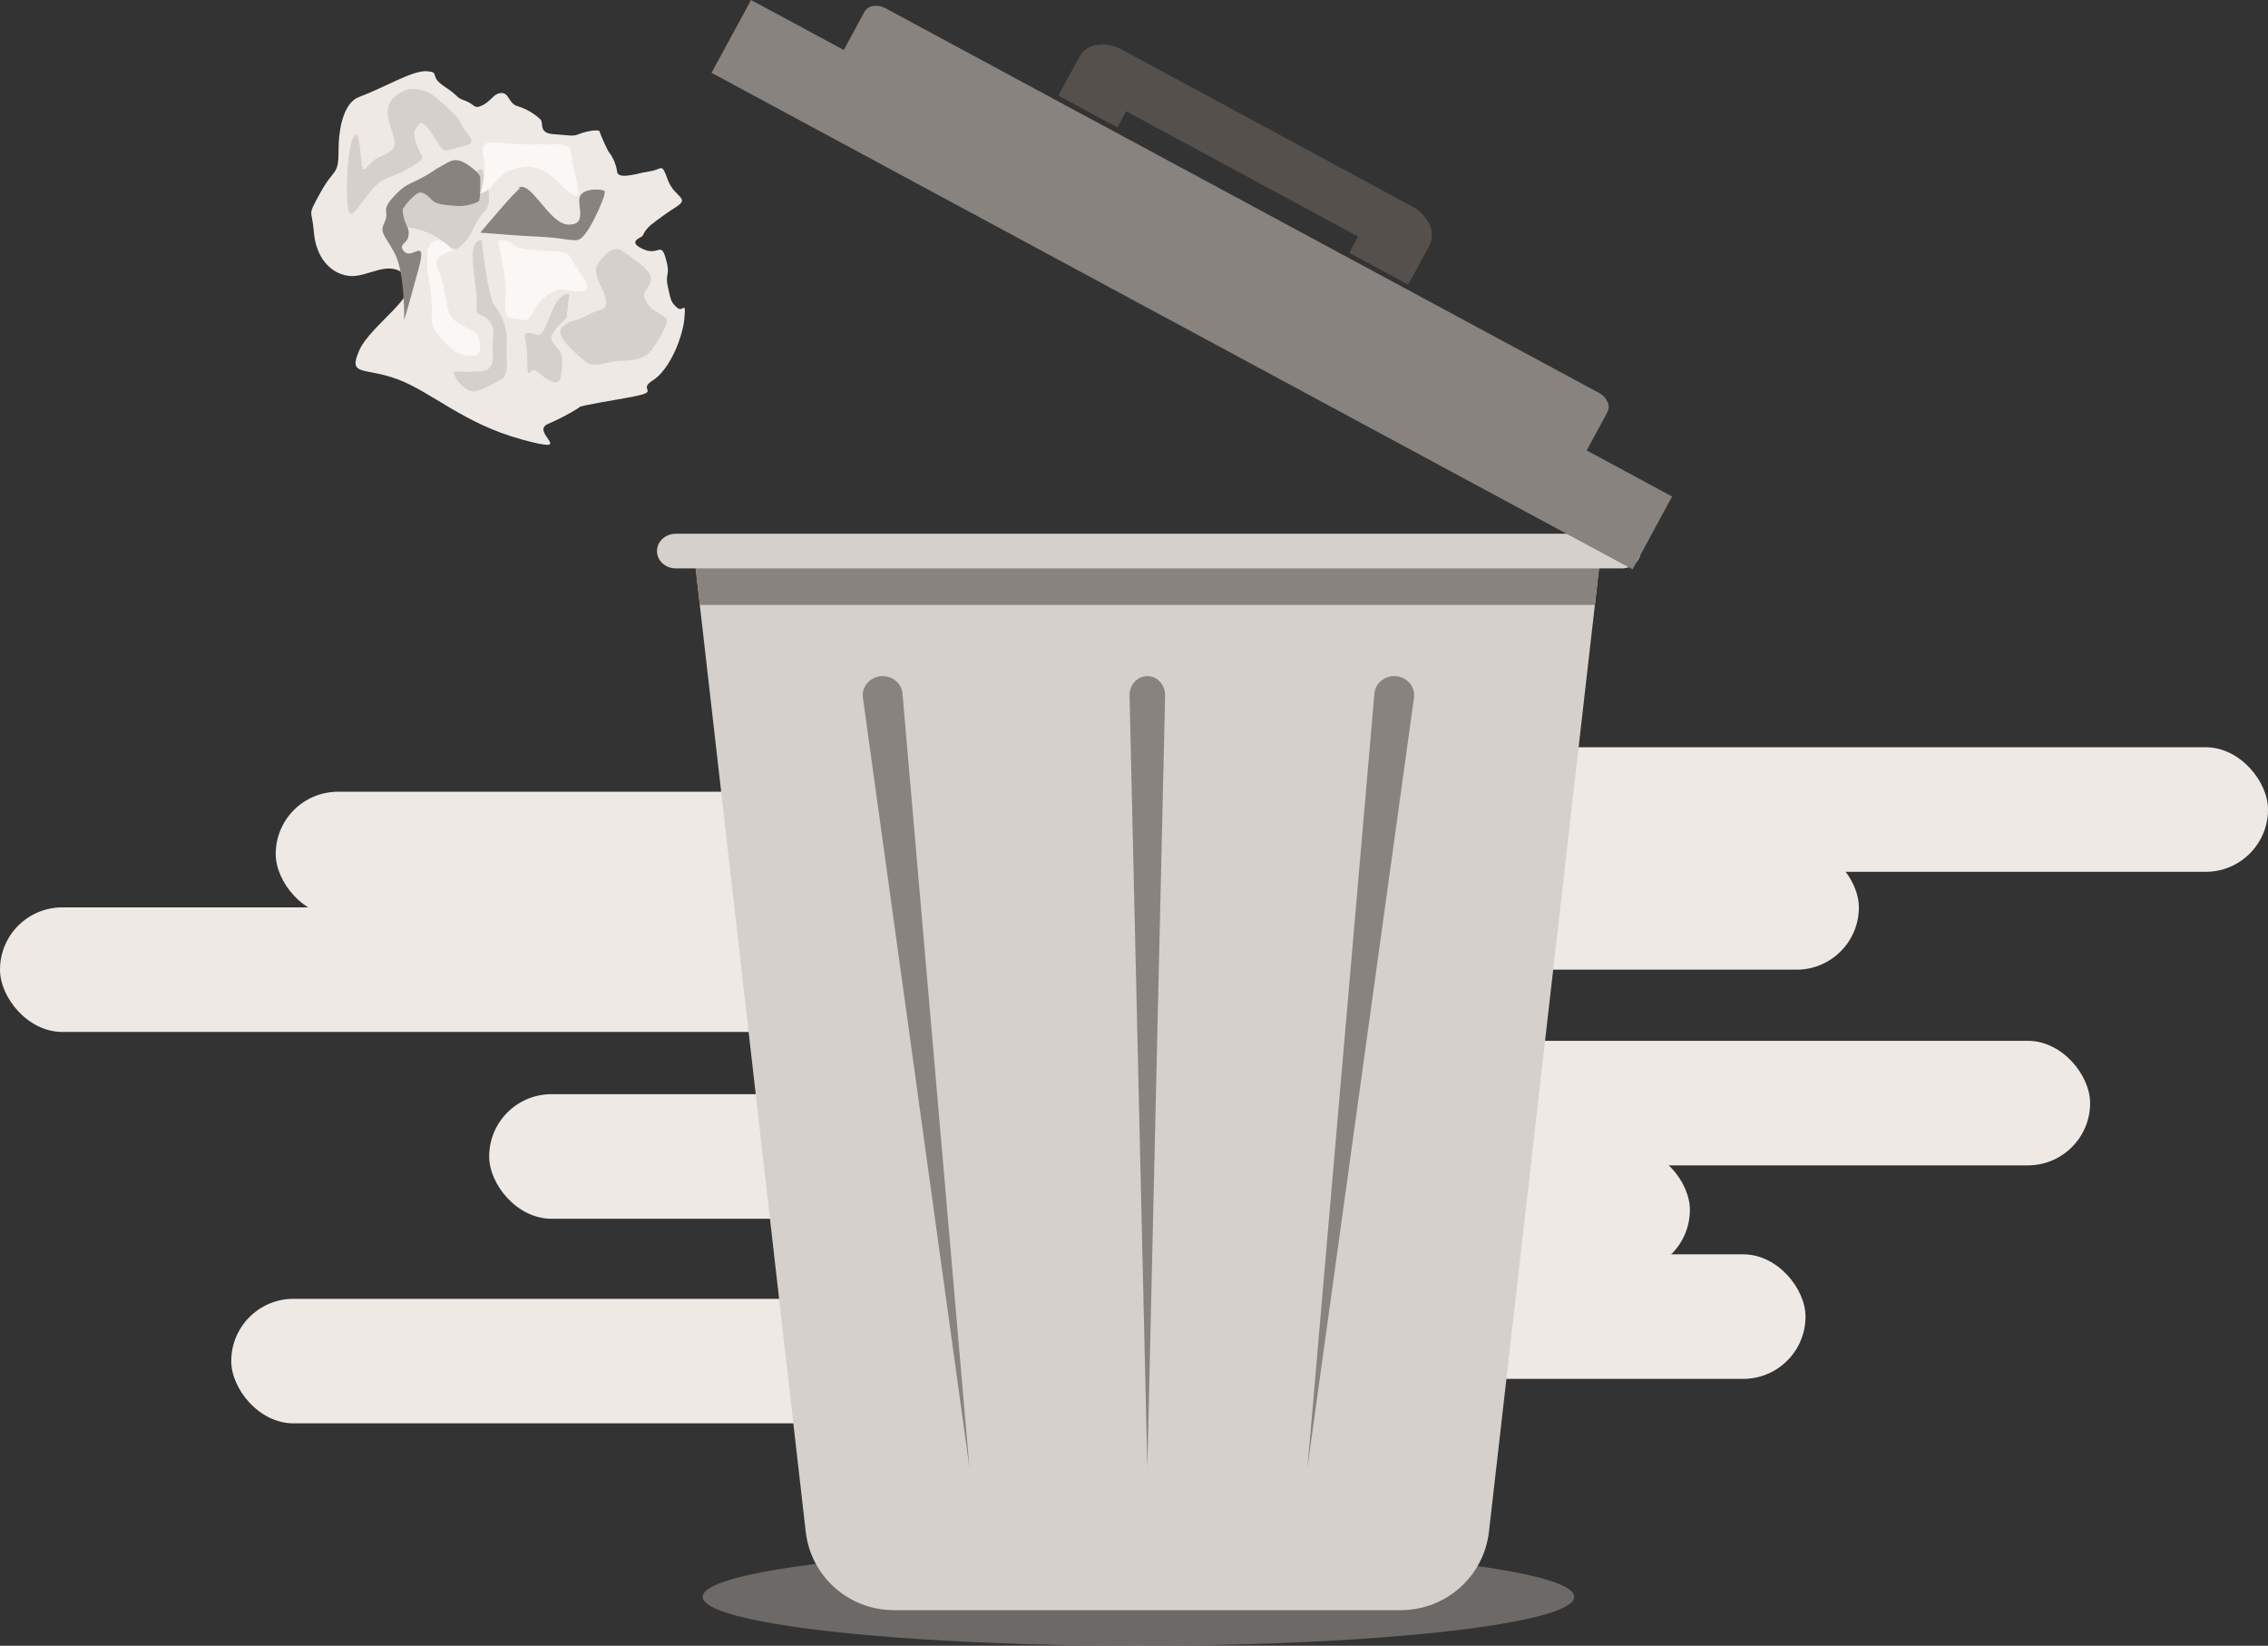 <svg xmlns="http://www.w3.org/2000/svg" width="255" height="185" viewBox="0 0 255 185">
    <rect x="0" y="0" width="255" height="185" fill="#333333" stroke="none"/>
    <g fill="none" fill-rule="evenodd">
        <ellipse cx="128" cy="179.5" fill="#89837F" fill-rule="nonzero" opacity=".67" rx="49" ry="5.5"/>
        <rect width="98" height="14" x="137" y="117" fill="#EFE9E6" fill-rule="nonzero" rx="7"/>
        <rect width="98" height="14" x="26" y="146" fill="#EFE9E6" fill-rule="nonzero" rx="7"/>
        <rect width="98" height="14" x="92" y="129" fill="#EFE9E6" fill-rule="nonzero" rx="7"/>
        <rect width="98" height="14" x="105" y="141" fill="#EFE9E6" fill-rule="nonzero" rx="7"/>
        <rect width="98" height="14" x="157" y="84" fill="#EFE9E6" fill-rule="nonzero" rx="7"/>
        <rect width="98" height="14" x="111" y="95" fill="#EFE9E6" fill-rule="nonzero" rx="7"/>
        <rect width="98" height="14" x="31" y="89" fill="#EFE9E6" fill-rule="nonzero" rx="7"/>
        <rect width="98" height="14" y="102" fill="#EFE9E6" fill-rule="nonzero" rx="7"/>
        <rect width="98" height="14" x="55" y="123" fill="#EFE9E6" fill-rule="nonzero" rx="7"/>
        <path fill="#D6D0CC" fill-rule="nonzero" d="M180 62l-.686 6.038-11.906 104.154c-.576 5.02-4.845 8.811-9.922 8.808h-56.972c-5.077.003-9.346-3.787-9.922-8.808L78.687 68.038 78 62h102z"/>
        <path fill="#89837F" fill-rule="nonzero" d="M180 62L179.313 68 78.687 68 78 62z"/>
        <path fill="#D6D0CC" fill-rule="nonzero" d="M182.362 63.894H75.981c-1.167 0-2.113-.872-2.113-1.947 0-1.075.946-1.947 2.113-1.947h106.381c1.167 0 2.113.872 2.113 1.947 0 1.075-.946 1.947-2.113 1.947z"/>
        <path fill="#89837F" fill-rule="nonzero" d="M131 78.2l-2 86.8-2-86.8c-.027-1.186.846-2.17 1.95-2.2 1.105-.029 2.022.908 2.05 2.093v.106zM158.98 78.43L147 165l7.529-87.03c.101-1.181 1.183-2.06 2.416-1.963 1.232.098 2.149 1.134 2.047 2.316-.003.035-.007.075-.012.107zM101.472 77.968L109 165 97.02 78.428c-.106-.76.22-1.516.854-1.983.635-.468 1.48-.575 2.22-.282.74.292 1.26.94 1.365 1.701.006.032.01.072.013.104z"/>
        <path d="M112.024 45L141 44.805 140.976 43 112 43.195z"/>
        <path fill="#56504C" fill-rule="nonzero" d="M151.702 28.415L158.336 32l2.383-4.402c.369-.74.375-1.606.016-2.35-.406-.866-1.086-1.577-1.935-2.024l-32.708-17.67c-.837-.464-1.804-.644-2.753-.512-.82.109-1.543.59-1.958 1.301L119 10.747l6.63 3.578.986-1.822 26.075 14.085-.989 1.827z"/>
        <path fill="#89837F" fill-rule="nonzero" d="M80 8.184L183.557 64 188 55.812l-9.605-5.178 2.338-4.306c.18-.366.183-.793.006-1.16-.201-.43-.537-.78-.958-1.003l-21.19-11.42-6.626-3.573-26.045-14.037-6.622-3.565L99.544.92c-.414-.229-.893-.317-1.363-.25-.408.052-.769.29-.975.642L94.867 5.62 84.443 0 80 8.184z"/>
        <path fill="#EFE9E5" fill-rule="nonzero" d="M40.34 10.916c2.919-1.09 6.056-3.025 7.64-2.911 1.584.114.17.514 1.981 1.712 1.812 1.198 1.189 1.199 2.32 1.598 1.131.4.96 1.026 1.982.514 1.022-.513 1.188-1.313 2.093-1.37.904-.057.792 1.198 1.868 1.484.95.294 1.82.801 2.547 1.484.396.4-.283 1.541 1.472 1.655 1.755.115 2.15.286 2.83 0 .678-.285 2.092-.57 2.32-.343.288.785.628 1.549 1.018 2.287.498.629.828 1.375.96 2.169 0 .399.283.685 1.415.513 1.132-.171.906-.228 2.32-.456 1.415-.229 1.246-1.027 1.981.967.735 1.994 2.548 1.997.96 3.025-.997.635-1.96 1.32-2.887 2.055-.385.327-.694.736-.905 1.198-.113.228-1.811.627 0 1.484 1.812.856 2.038-.914 2.604 1.084.566 1.998-.113 1.54.225 3.14.339 1.598.396 1.826 1.077 2.397.68.57.96-.967.792 1.143-.168 2.11-1.642 5.821-3.566 7.02-1.924 1.198 1.472 1.198-3.17 1.997-4.642.8-5.093.914-5.15 1.085-1.12.702-2.293 1.312-3.509 1.826-1.981.967 3.509 3.481-2.942 1.712-6.452-1.77-10.076-5.307-13.868-6.735-3.792-1.427-5.66-.285-4.36-3.253 1.3-2.968 7.244-6.393 5.263-8.39-1.98-1.997-4.301.286-6.454 0-2.152-.286-3.679-2.168-3.905-4.908-.227-2.74-.792-1.655.736-4.452 1.528-2.796 2.038-1.826 2.038-4.736 0-2.91.745-5.425 2.274-5.995z"/>
        <path fill="#D6D0CC" fill-rule="nonzero" d="M45.86 10.046c1.055-.165 2.131.118 2.967.78 1.4 1.119 2.912 2.513 3.136 3.293.225.781 2.071 1.897.224 2.288-1.847.39-2.016.782-2.52.28-.505-.503-1.904-3.461-2.52-2.735-.616.726-.784.946-.28 2.344.505 1.398 1.064 1.339 0 2.064-.916.634-1.914 1.14-2.967 1.507-1.288.502-1.68.945-2.744 2.287-1.064 1.342-1.735 2.568-2.016 1.34-.28-1.228-.172-6.753.616-8.092.787-1.34.728 2.79 1.007 3.46.28.67.504-.67 2.071-1.284 1.567-.613 1.792-1.172 1.288-2.679-.504-1.506-1.454-3.738 1.738-4.853z"/>
        <path fill="#89837F" fill-rule="nonzero" d="M58.506 21.169c-.395.05-4.506 4.983-4.506 4.983s4.9.401 6.646.453c1.114.059 2.224.176 3.323.352 1.128.1 1.239.1 1.97-.853.732-.954 2.31-4.378 2.028-4.63-.282-.252-2.366-.353-2.76.604-.394.957.902 3.22-1.295 3.17-2.196-.05-4.224-5.083-5.632-4.127"/>
        <path fill="#D6D0CC" fill-rule="nonzero" d="M54.164 19s1.621 3.39.348 4.747c-1.273 1.357-1.389 2.6-2.2 3.39-.81.791-1.04 1.356-2.198.227-1.222-.986-2.706-1.613-4.279-1.809-.347.113-1.389 1.356-1.62 0-.23-1.356-.578-2.826.81-3.391s1.736-1.244 4.05-1.696c1.728-.377 3.429-.868 5.09-1.468z"/>
        <path fill="#89837F" fill-rule="nonzero" d="M53.994 20.002s.057 2.475-.173 2.639c-.834.417-1.779.59-2.715.495-1.387-.11-2.137-.22-2.542-.66-.405-.439-1.099-1.1-1.676-.714-.655.48-1.204 1.078-1.618 1.759.018.646.175 1.282.462 1.869.277.475.299 1.047.057 1.54-.23.438-1.098.714-.23 1.429.867.715 2.483-1.76 1.501 1.868C46.078 33.855 45.444 36 45.444 36s.114-5.388-1.099-7.586c-1.213-2.198-1.675-2.254-1.098-3.464.578-1.21-.462-1.21.925-2.748 1.387-1.538 1.79-1.43 3.235-2.202 1.445-.773 1.158-.77 2.195-1.32 1.037-.549 1.56-1.154 3.062-.11 1.503 1.045 1.33 1.432 1.33 1.432z"/>
        <path fill="#D6D0CC" fill-rule="nonzero" d="M67.144 29.8s1.517-2.564 2.856-1.572c1.338.993 3.568 2.235 3.122 3.476-.446 1.241-1.07 1.075-.446 2.234.623 1.159 2.23 1.49 2.32 2.07.089.578-1.249 2.73-1.784 3.392-.536.662-1.428 1.159-3.3 1.159-1.872 0-3.034.993-4.194 0-1.16-.993-3.57-2.976-2.41-3.89 1.16-.915 1.07-.331 2.766-1.24 1.696-.91 2.052-.415 2.052-1.574 0-1.158-1.607-2.897-.982-4.055z"/>
        <path fill="#D6D0CC" fill-rule="nonzero" d="M64 33l-.29 2.751s-2.105 1.75-1.67 2.585c.436.834 1.306 1 1.161 2.585-.145 1.585-.145 2.335-1.088 2-.944-.333-1.668-1.25-2.104-1.333-.436-.083-.726 1.417-.726-1.167s-.725-2.998.146-2.998c.87 0 1.015.667 1.668-.25S62.334 33 64 33zM54.15 27s.707 6.418 1.415 7.311c.789.967 1.281 2.155 1.415 3.412 0 1.056-.08 2.112 0 2.843.08.73-.08 1.787-.55 2.03-.71.428-1.446.808-2.203 1.137-.707.244-1.1.488-1.887-.083-.599-.42-1.064-1.013-1.336-1.706-.081-.325 1.179-.083 2.202-.163 1.022-.079 2.359.163 2.201-1.949-.157-2.112.471-2.6-.393-3.737s-1.573-.162-1.415-1.95c.157-1.787-1.413-7.221.55-7.144z"/>
        <path fill="#FAF7F5" fill-rule="nonzero" d="M51.016 28.23s-2.633.25-1.757 2.08c.875 1.832.732 4.08 1.464 5.244.732 1.164 2.859 1.498 3.075 2.248.217.75.439 1.997-.366 2.164-.897.128-1.804-.108-2.563-.666-.586-.5-2.49-2.331-2.343-3.33.09-1.337.017-2.682-.22-3.995-.246-1.228-.344-2.488-.293-3.745.15-.5.809-2.498 3.003 0zM54 21.765c.337-1.072.49-2.183.455-3.295-.094-1.688-1.002-2.733 2.003-2.412 1.419.16 2.85.213 4.28.16 2.094.083 1.548-.16 2.55.083 1.001.244.819.322 1.183 2.412.364 2.09 1.183 4.18-.456 2.89-1.639-1.289-2.913-3.375-5.736-2.732-2.822.643-2.459 2.332-4.279 2.894zM56 27.055s.678 3.194.847 4.927c.169 1.733-.678 3.741.933 3.833 1.612.092 1.356.639 2.119-.73.629-1.211 1.657-2.123 2.881-2.555.763-.094 4.576 1.185 2.712-1.46-1.864-2.647-1.102-2.647-3.047-2.83-1.362-.028-2.72-.15-4.068-.365-.941-.272-.941-1.094-2.377-.82z"/>
    </g>
</svg>
